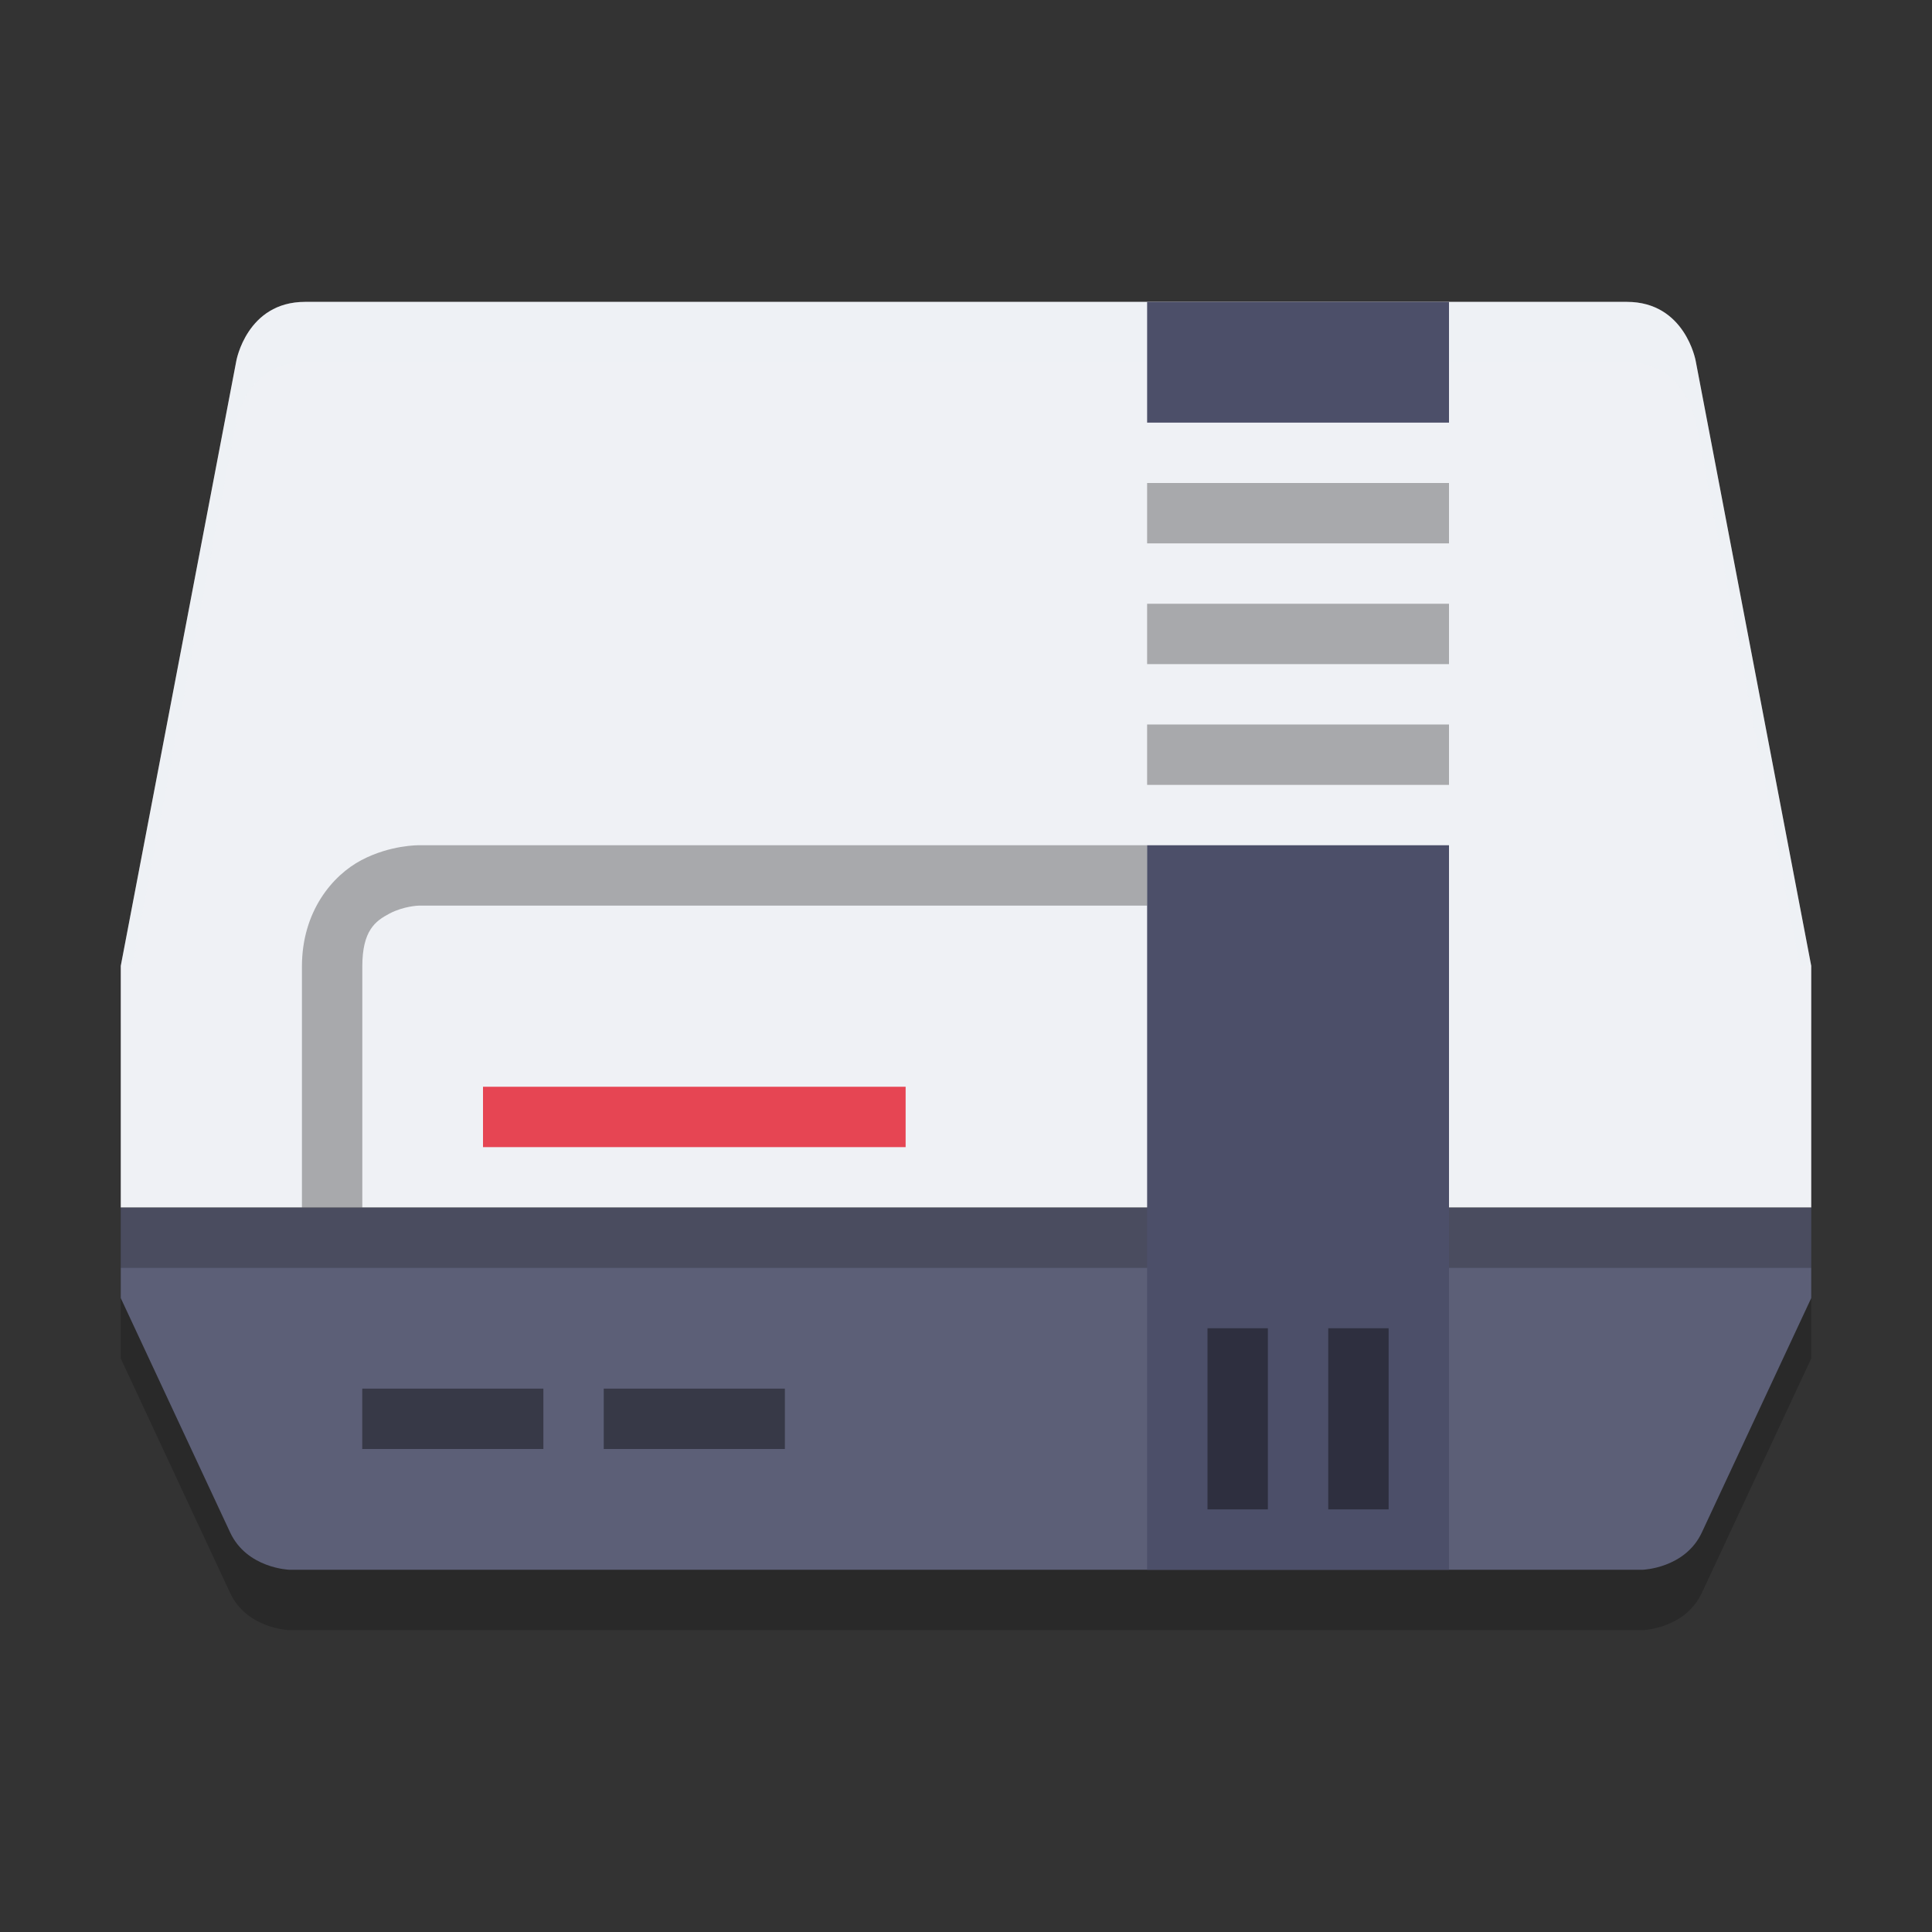 <svg xmlns="http://www.w3.org/2000/svg" width="32" height="32" version="1.1">
 <rect width="100%" height="100%" fill="#333333" stroke="none"/>
 <path style="opacity:0.2" d="M 5.053,6 C 4.087,6 3.914,6.979 3.914,6.979 L 2,17 v 4 1.5 l 1.811,3.883 C 4.089,26.979 4.791,27 4.791,27 H 16 27.209 c 0,0 0.7,-0.021 0.979,-0.617 L 30,22.5 V 21 17 L 28.086,6.979 C 28.086,6.979 27.913,6 26.947,6 H 16 Z"/>
 <path style="fill:#5c5f77" d="m 2,20 v 1.5 l 1.812,3.882 C 4.09,25.978 4.792,26 4.792,26 H 16 27.208 c 0,0 0.702,-0.022 0.98,-0.618 L 30,21.5 V 20 H 16 Z"/>
 <path style="fill:#eff1f5" d="M 5.053,5 C 4.087,5 3.914,5.978 3.914,5.978 L 2,16 H 16 30 L 28.086,5.978 C 28.086,5.978 27.913,5 26.947,5 H 16 Z"/>
 <path style="fill:#eff1f5" d="m 2,16 h 28 v 4 H 2 Z"/>
 <rect style="opacity:0.4" width="3" height="1" x="6" y="23"/>
 <rect style="opacity:0.4" width="3" height="1" x="10" y="23"/>
 <rect style="fill:#e64553" width="7" height="1" x="8" y="18"/>
 <rect style="opacity:0.2" width="28" height="1" x="2" y="20"/>
 <path style="fill:#4c4f69" d="m 19,14 v 2.2 4.2 5.6 H 24 V 20.4 16.2 14 Z"/>
 <rect style="opacity:0.4" width="3" height="1" x="22" y="-21" transform="rotate(90)"/>
 <rect style="opacity:0.4" width="3" height="1" x="22" y="-23" transform="rotate(90)"/>
 <rect style="opacity:0.3" width="5" height="1" x="19" y="12"/>
 <path style="font-variation-settings:normal;inline-size:0;opacity:0.3;stop-color:#eff1f5" d="m 6.936,14 c 0,0 -0.469,-0.007 -0.949,0.246 -0.481,0.253 -0.986,0.85 -0.986,1.764 V 20 h 1 v -3.99 c 0,-0.597 0.214,-0.754 0.451,-0.879 0.238,-0.125 0.484,-0.131 0.484,-0.131 H 19 v -1 z"/>
 <rect style="opacity:0.3" width="5" height="1" x="19" y="10"/>
 <rect style="opacity:0.3" width="5" height="1" x="19" y="8"/>
 <path style="fill:#eff1f5;opacity:0.2" d="M 5.053 5 C 4.087 5 3.914 5.979 3.914 5.979 L 2 16 L 2.191 16 L 3.914 6.979 C 3.914 6.979 4.087 6 5.053 6 L 16 6 L 26.947 6 C 27.913 6 28.086 6.979 28.086 6.979 L 29.809 16 L 30 16 L 28.086 5.979 C 28.086 5.979 27.913 5 26.947 5 L 16 5 L 5.053 5 z"/>
 <rect style="fill:#4c4f69" width="5" height="2" x="19" y="5"/>
</svg>
